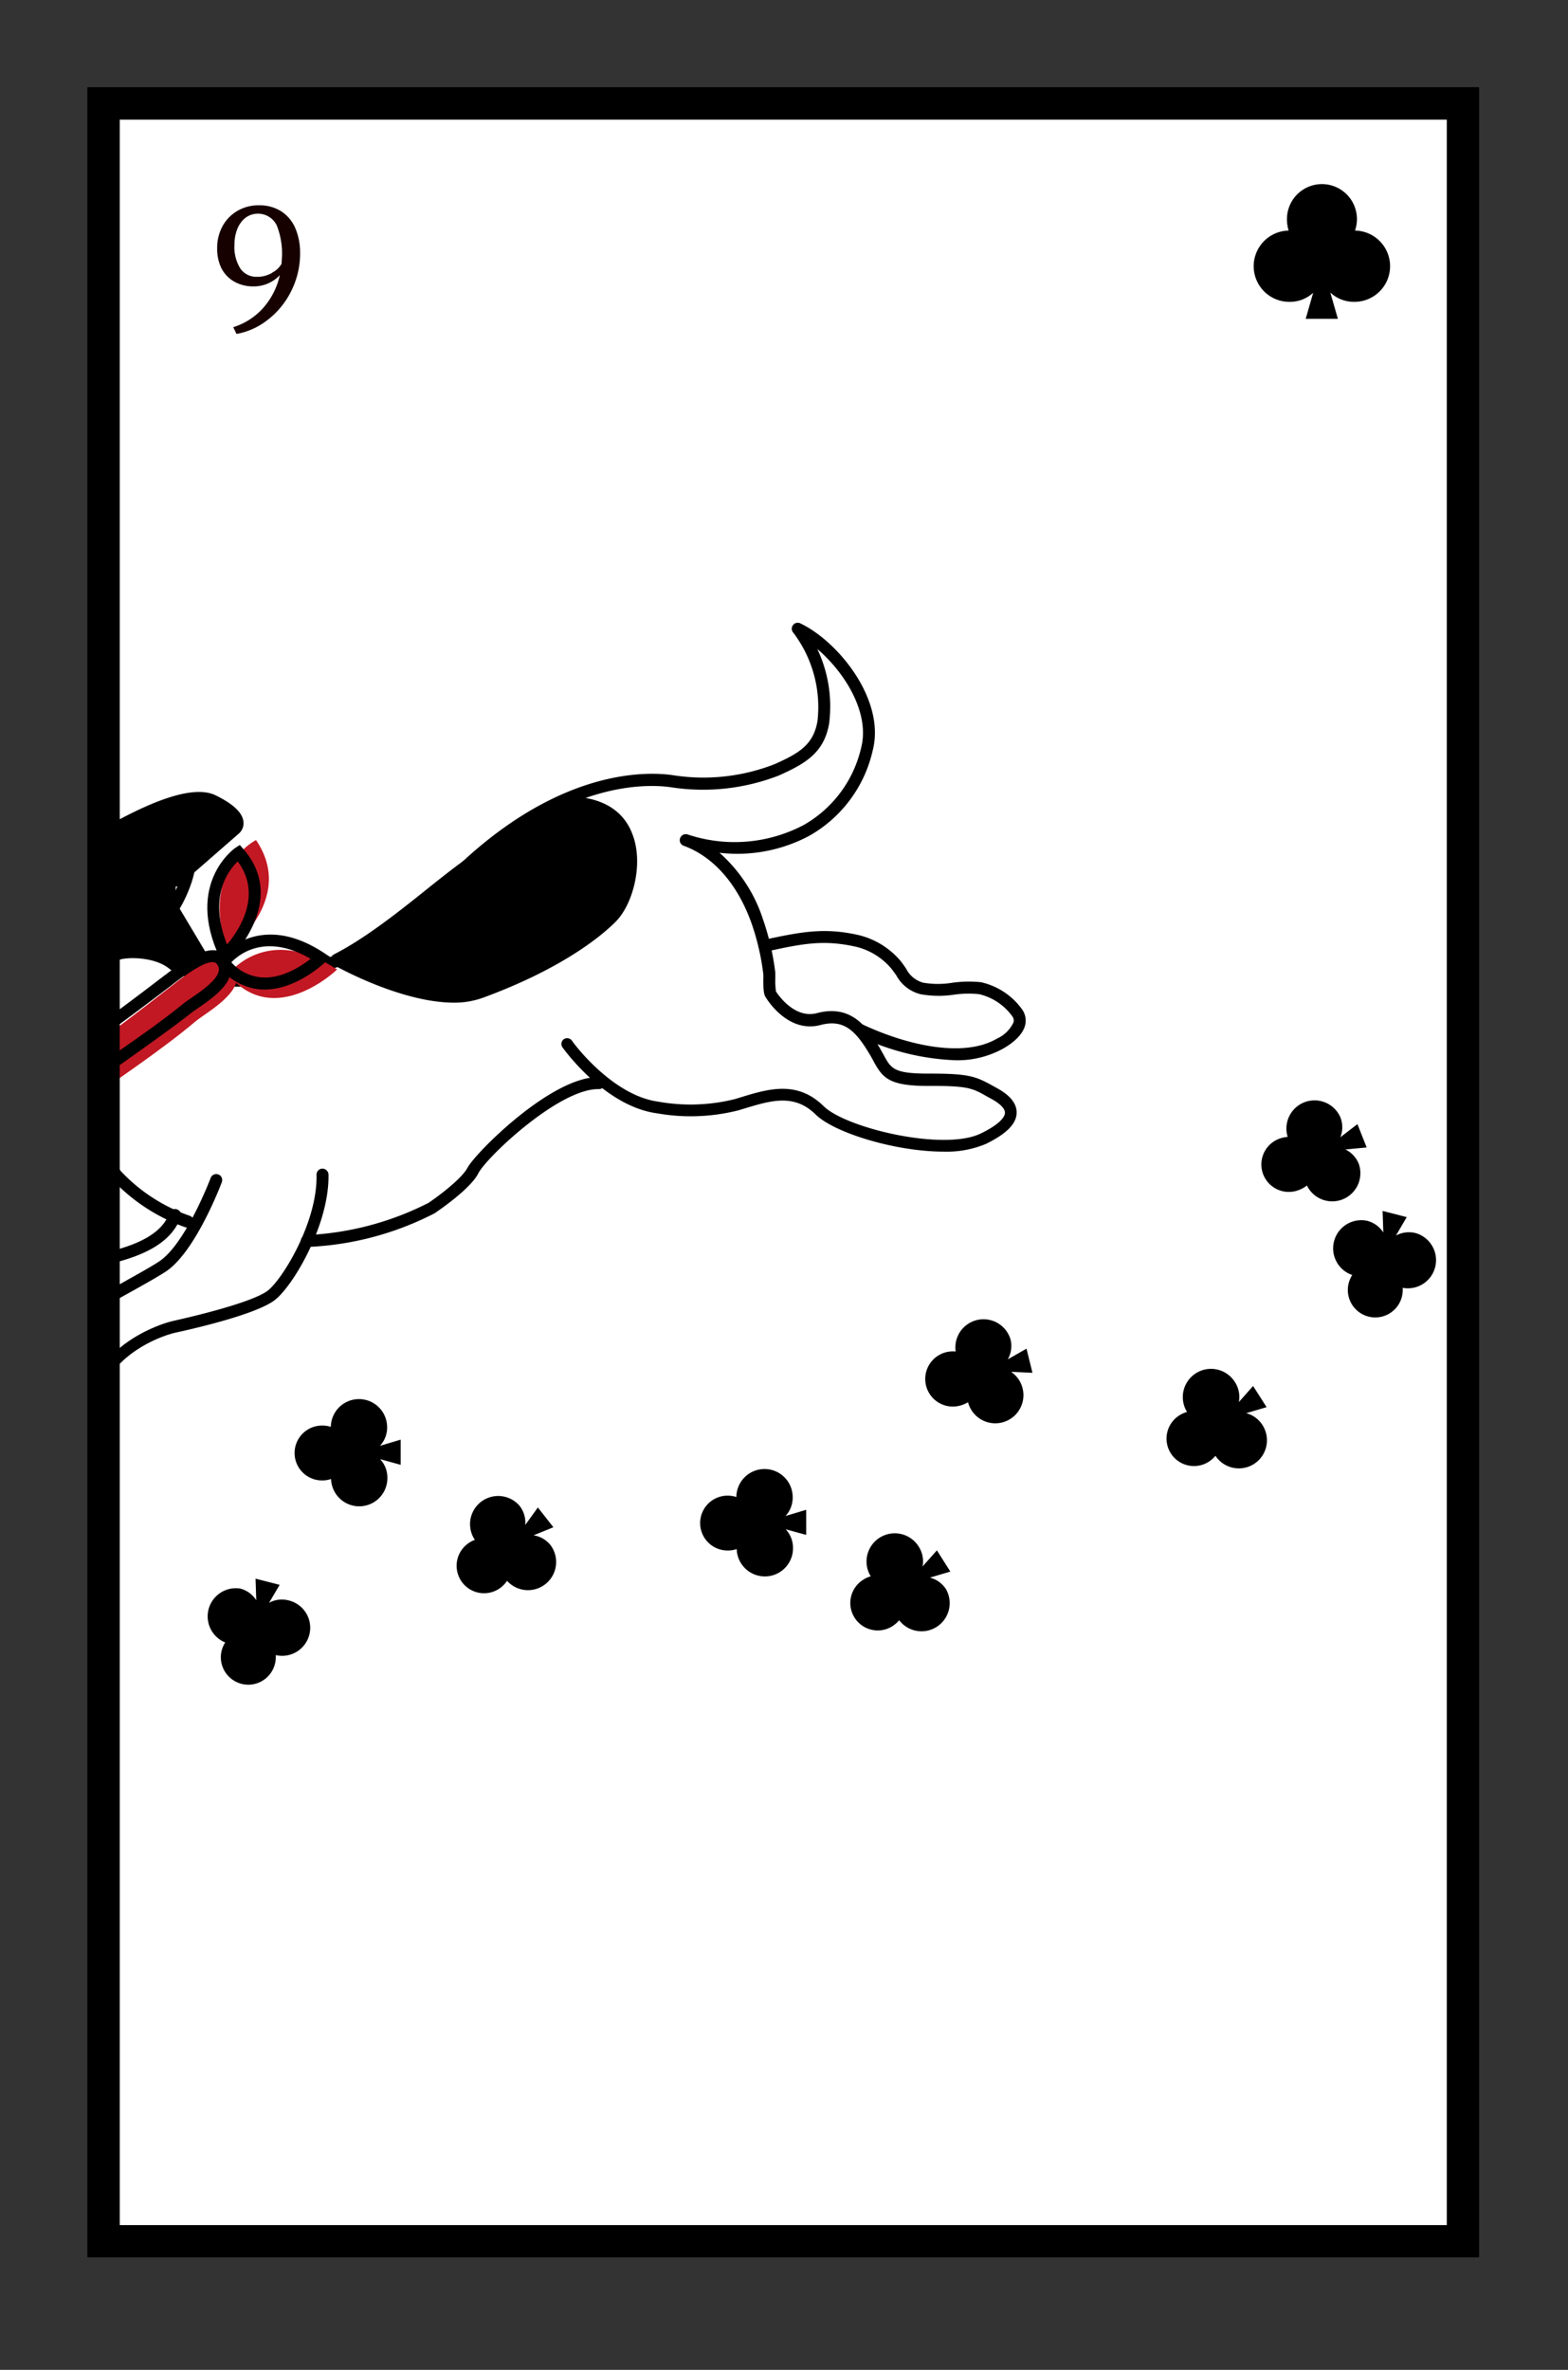 <svg id="圖層_1" data-name="圖層 1" xmlns="http://www.w3.org/2000/svg" xmlns:xlink="http://www.w3.org/1999/xlink" viewBox="0 0 194.94 294.58"><rect x="0" y="0" width="194.94" height="294.58" fill="#333333" stroke="none"/><defs><style>.cls-1{fill:none;}.cls-2{fill:#fff;}.cls-3{fill:#170000;}.cls-4{clip-path:url(#clip-path);}.cls-5{fill:#c21823;}.cls-6{clip-path:url(#clip-path-2);}</style><clipPath id="clip-path"><rect class="cls-1" x="14.4" y="68.96" width="119.63" height="114.16"/></clipPath><clipPath id="clip-path-2"><rect class="cls-1" x="233.39" y="68.96" width="119.63" height="114.16"/></clipPath></defs><title>新接龍</title><rect class="cls-2" x="12.88" y="12.85" width="169" height="265.73"/><path d="M183.88,280.58h-173V10.85h173Zm-169-4h165V14.85h-165Z"/><path class="cls-3" d="M35,26.29a4.68,4.68,0,0,1,1.73,2.11,7.74,7.74,0,0,1,.58,3,10.42,10.42,0,0,1-1.13,4.83,10.21,10.21,0,0,1-2.94,3.56,8.71,8.71,0,0,1-3.84,1.72L29,40.67a8.28,8.28,0,0,0,3.79-2.47,9.15,9.15,0,0,0,2-4,4.43,4.43,0,0,1-3.24,1.4A4.81,4.81,0,0,1,29.11,35a4.08,4.08,0,0,1-1.6-1.69A5.53,5.53,0,0,1,27,30.81a5.61,5.61,0,0,1,.63-2.63,5,5,0,0,1,1.82-1.93,5.18,5.18,0,0,1,2.79-.73A5,5,0,0,1,35,26.29Zm-1.17,7.6A2.76,2.76,0,0,0,35,32.8l.06-.92A9.54,9.54,0,0,0,34.4,28a2.6,2.6,0,0,0-3.93-.89,3.35,3.35,0,0,0-1,1.44,5.23,5.23,0,0,0-.32,1.86,5,5,0,0,0,.75,3,2.42,2.42,0,0,0,2,1A3.63,3.63,0,0,0,33.87,33.89Z"/><path d="M168.46,28.66A4.35,4.35,0,1,0,160,27.27a4.64,4.64,0,0,0,.21,1.39,4.43,4.43,0,0,0,.17,8.86,4.24,4.24,0,0,0,2.88-1.13l-.93,3.24h4l-.94-3.27a4.25,4.25,0,0,0,2.92,1.16,4.43,4.43,0,0,0,.16-8.86Z"/><path d="M147.61,175.49a4,4,0,0,0-1,.45,3.41,3.41,0,1,0,3.66,5.76,3.72,3.72,0,0,0,.84-.74,3.49,3.49,0,0,0,5.82-3.86,3.37,3.37,0,0,0-2-1.44l2.54-.75-1.68-2.63-1.77,2a3.42,3.42,0,0,0-.46-2.44,3.5,3.5,0,0,0-6,3.64Z"/><path d="M108.29,195.93a3.31,3.31,0,0,0-1,.45,3.41,3.41,0,1,0,3.67,5.75,3.85,3.85,0,0,0,.83-.73,3.5,3.5,0,0,0,5.82-3.86,3.33,3.33,0,0,0-2-1.44l2.54-.75-1.67-2.64-1.78,2a3.4,3.4,0,0,0-.46-2.43,3.5,3.5,0,0,0-6,3.64Z"/><path d="M118.85,168a3.43,3.43,0,1,0,.5,6.72,3.72,3.72,0,0,0,1-.42,3.5,3.5,0,1,0,5.35-3.78l2.66.12-.74-3-2.33,1.33a3.34,3.34,0,0,0,.35-2.45,3.5,3.5,0,0,0-6.82,1.52Z"/><path d="M160.06,141.32a3.69,3.69,0,0,0-1.08.25,3.41,3.41,0,1,0,2.5,6.35,3.66,3.66,0,0,0,1-.56,3.5,3.5,0,0,0,6.45-2.69,3.39,3.39,0,0,0-1.66-1.79l2.64-.25-1.15-2.9-2.12,1.63a3.37,3.37,0,0,0,0-2.48,3.5,3.5,0,0,0-6.55,2.44Z"/><path d="M91.52,186.07a3.66,3.66,0,0,0-1.1-.16,3.41,3.41,0,1,0,.07,6.82,3.38,3.38,0,0,0,1.1-.18,3.49,3.49,0,0,0,7-.2,3.38,3.38,0,0,0-.91-2.26l2.55.7,0-3.12-2.57.77a3.38,3.38,0,0,0,.89-2.31,3.49,3.49,0,0,0-7-.06Z"/><path d="M41.13,177.36A3.35,3.35,0,0,0,40,177.2a3.41,3.41,0,1,0,.07,6.82,3.32,3.32,0,0,0,1.09-.18,3.49,3.49,0,0,0,7-.21,3.31,3.31,0,0,0-.91-2.26l2.56.71,0-3.13-2.57.77a3.35,3.35,0,0,0,.89-2.31,3.5,3.5,0,0,0-7,0Z"/><path d="M168.1,158.51a3.56,3.56,0,0,0-.43,1,3.41,3.41,0,1,0,6.62,1.67,3.7,3.7,0,0,0,.1-1.1,3.5,3.5,0,0,0,1.59-6.81,3.39,3.39,0,0,0-2.43.31l1.34-2.29-3-.77.09,2.68a3.38,3.38,0,0,0-2-1.45,3.5,3.5,0,0,0-1.85,6.74Z"/><path d="M28,204.16a3.58,3.58,0,0,0-.44,1,3.41,3.41,0,1,0,6.62,1.67,3.4,3.4,0,0,0,.1-1.1,3.49,3.49,0,0,0,1.59-6.8,3.31,3.31,0,0,0-2.42.3L34.77,197l-3-.77.09,2.68a3.37,3.37,0,0,0-2-1.45A3.5,3.5,0,0,0,28,204.16Z"/><path d="M59.07,191.4a3.28,3.28,0,0,0-1,.55,3.41,3.41,0,1,0,4.22,5.36,3.6,3.6,0,0,0,.75-.81,3.5,3.5,0,0,0,5.41-4.43,3.37,3.37,0,0,0-2.11-1.23l2.46-1-1.93-2.46-1.57,2.18a3.37,3.37,0,0,0-.7-2.38,3.5,3.5,0,0,0-5.57,4.22Z"/><g class="cls-4"><path d="M21.88,109.41,29.2,103s1.77-1.32-2.69-3.53c-3.35-1.66-11.13,3-13,3.88-.9.43-3.65.29-4.63.43a4,4,0,0,1-1.27,0,3.16,3.16,0,0,1-1.43-1.22,2.51,2.51,0,0,1-.2,2.6c-.89,1.59-4.27,4.85-4,7,.27,2,2.34,6.27,6.49,6.81a13.31,13.31,0,0,0,6.66-.57c1.13-.24,4.47-.22,6.43,1.44A6.41,6.41,0,0,0,25.43,121l.87,0-4.57-7.66"/><path d="M26.3,121.73h0l-.87,0a7,7,0,0,1-4.31-1.26c-1.78-1.51-4.92-1.46-5.8-1.28-.2,0-.41.11-.65.18a13,13,0,0,1-6.26.39c-4.65-.6-6.84-5.36-7.13-7.43-.26-1.85,1.46-4,2.83-5.82a14.53,14.53,0,0,0,1.22-1.69A1.83,1.83,0,0,0,5.53,103a.77.77,0,0,1,.21-1,.74.74,0,0,1,1,.16c.61.8.93.93,1,1a3.38,3.38,0,0,0,1-.06c.39,0,.95-.07,1.59-.09a11.2,11.2,0,0,0,2.83-.27c.25-.12.61-.31,1.05-.55,3-1.6,9.39-4.93,12.62-3.32,2.21,1.09,3.34,2.17,3.44,3.3a1.71,1.71,0,0,1-.63,1.49L22.37,110a.74.74,0,0,1-1-1.12l7.32-6.45a.21.21,0,0,0,.09-.21c0-.14-.24-.91-2.62-2.09-2.56-1.26-8.88,2.06-11.26,3.31l-1.11.57a9.68,9.68,0,0,1-3.43.42c-.57,0-1.12,0-1.42.08a3.93,3.93,0,0,1-1.55,0,1.32,1.32,0,0,1-.35-.12,4,4,0,0,1-.45,1.14,18,18,0,0,1-1.34,1.88c-1.14,1.46-2.71,3.46-2.54,4.69C3,114,5,117.79,8.58,118.26a11.55,11.55,0,0,0,5.63-.35c.29-.08.54-.16.79-.21,1.3-.27,4.89-.24,7.06,1.61a5.07,5.07,0,0,0,2.9.88l-3.87-6.48a.75.75,0,0,1,.26-1,.74.74,0,0,1,1,.26l4.57,7.65a.74.74,0,0,1,0,.76A.73.73,0,0,1,26.3,121.73Z"/><path d="M38.14,155a.74.74,0,0,1,0-1.48,37,37,0,0,0,15.13-4c1.06-.71,4.11-2.95,4.86-4.38,1-1.86,10.5-11.41,16.37-11.25a.75.75,0,0,1,.72.77.76.76,0,0,1-.75.72h0c-4.9-.14-14,8.48-15,10.46s-5,4.66-5.4,4.95A37.78,37.78,0,0,1,38.17,155Z"/><path d="M23.34,152.57a.69.69,0,0,1-.24,0C14.73,149.66,8.67,142,8.35,133.84A9.76,9.76,0,0,0,.59,124.4c-1.19-.21-2.47-.38-3.83-.56-1.06-.14-2.16-.29-3.3-.46-8.49-1.29-8.16-12.5-8.15-12.61a.75.75,0,0,1,.69-.72l5.62-.34a.74.74,0,0,1,.79.7.74.74,0,0,1-.7.78l-4.92.31c.06,2.27.73,9.47,6.89,10.4,1.13.18,2.23.32,3.28.46,1.37.19,2.66.36,3.88.57,5,.84,8.78,5.41,9,10.85.29,7.53,5.95,14.66,13.74,17.34a.74.74,0,0,1,.47.94A.76.76,0,0,1,23.34,152.57Z"/><path d="M19.27,116.87a1.76,1.76,0,0,1-1.34-.63,51,51,0,0,1-4.47-6.75.74.74,0,1,1,1.28-.75,49,49,0,0,0,4.32,6.54.24.24,0,0,0,.23.1.24.24,0,0,0,.2-.15l1.4-2.71c.06-.09,2.62-4.33,1.84-7a2.55,2.55,0,0,0-1.39-1.64,8.24,8.24,0,0,0-7.53.12,7.35,7.35,0,0,1-3.33.11,11.4,11.4,0,0,0-1.7-.08,4.05,4.05,0,0,1-1.55,0c-1.14-.28-2.1-1.81-2.81-2.92-.13-.2-.24-.38-.34-.52l-.62-1c-.7-1.15-1.77-2.88-2.66-3.08-2-.46-4.79-.69-5.42-.34a.08.08,0,0,0,0,0A30.27,30.27,0,0,0-2.29,99,7.86,7.86,0,0,1,.41,102a9.55,9.55,0,0,0,1.71,2.3.94.94,0,0,1,.28.87.9.9,0,0,1-.57.69,4.73,4.73,0,0,0-2.71,3.23,1.42,1.42,0,0,1-.62.83c-.68.42-2.46,1.13-6.81,1.25a.76.76,0,0,1-.77-.73.74.74,0,0,1,.73-.76c4.27-.12,5.72-.82,6.07-1a6.3,6.3,0,0,1,2.84-3.82A13.27,13.27,0,0,1-.87,102.8a6.54,6.54,0,0,0-2.23-2.58,22.53,22.53,0,0,1-2.85-3.35,1.4,1.4,0,0,1,.11-1.56c1.2-1.5,6.39-.36,7-.22,1.49.34,2.65,2.23,3.59,3.75l.58.92c.11.15.23.35.37.56.4.64,1.35,2.14,1.91,2.28a3.38,3.38,0,0,0,1-.06,9.94,9.94,0,0,1,2,.07,9.18,9.18,0,0,0,2.56,0,9.63,9.63,0,0,1,8.83-.11,4,4,0,0,1,2.16,2.56c1,3.32-1.85,8-2,8.16l-1.38,2.67a1.75,1.75,0,0,1-1.35.94ZM1.1,105.42Z"/><path class="cls-2" d="M10.44,108.3a.75.75,0,0,1-.47-.17,8.71,8.71,0,0,0-2.09-.58.74.74,0,1,1,.26-1.46,7.89,7.89,0,0,1,2.77.89.75.75,0,0,1,.11,1A.76.76,0,0,1,10.44,108.3Z"/><path d="M6.63,102.84s.89.12-2.57,1.92c-.85.44-2.41,1.51-3,1.93a14.32,14.32,0,0,0-2.64,2.43,5.51,5.51,0,0,1,3.21-3.94.2.2,0,0,0,0-.33C-.25,103.07-4,103.22-5,100.75S-6,92.43-2.4,89.87C-1.24,89-.32,91.3,0,92.13a23.78,23.78,0,0,0,2.25,4.55c1.45,2,2.48,4.49,4.35,6.16"/><path d="M-1.6,109.86a.68.68,0,0,1-.34-.08.74.74,0,0,1-.38-.85,6.48,6.48,0,0,1,2.82-4A12.18,12.18,0,0,0-1.62,104c-1.66-.6-3.37-1.22-4.09-3-1.11-2.7-1.1-9,2.88-11.78A1.53,1.53,0,0,1-1.48,89c1.13.32,1.8,1.91,2.17,2.76l.33.8a17.92,17.92,0,0,0,1.87,3.68c.51.72,1,1.49,1.41,2.23A16.21,16.21,0,0,0,7,102.2a.87.87,0,0,1,.43.6c.11.64-.32,1.2-3.07,2.62-.85.44-2.46,1.55-2.94,1.88A13.82,13.82,0,0,0-1,109.59.74.74,0,0,1-1.6,109.86Zm-.3-19.43c-3.31,2.35-3.33,7.86-2.43,10,.46,1.13,1.74,1.59,3.21,2.13a9.23,9.23,0,0,1,3.29,1.71.88.88,0,0,1,.29.53c.46-.29.91-.56,1.25-.74a18.68,18.68,0,0,0,2-1.14A19.1,19.1,0,0,1,3,99.23c-.44-.75-.87-1.45-1.34-2.12a19.6,19.6,0,0,1-2-4l-.3-.72C-1.44,90.56-1.82,90.44-1.9,90.43Zm3.24,14h0Zm5.18-.91h0Z"/><path class="cls-2" d="M6.26,112a.71.71,0,0,1-.54-.24.73.73,0,0,1,0-1,3.58,3.58,0,0,1,2.36-.6A.75.75,0,0,1,8,111.58a2.75,2.75,0,0,0-1.26.19A.76.76,0,0,1,6.26,112Z"/><path d="M117.32,143.15c-5.94,0-13.59-2.32-15.92-4.62-2.67-2.62-5.56-1.74-8.91-.72l-.7.21a24.17,24.17,0,0,1-10.15.36c-6.45-.89-11.51-7.91-11.72-8.21a.73.73,0,0,1,.18-1,.75.75,0,0,1,1,.17c0,.07,4.9,6.79,10.7,7.59a22.74,22.74,0,0,0,9.52-.3l.7-.21c3.48-1.07,7.08-2.17,10.38,1.08,2.75,2.71,14.92,5.64,19.54,3.39,2.68-1.3,3-2.23,3-2.57,0-.52-.6-1.14-1.71-1.74l-.6-.33c-1.74-1-2.38-1.29-7.16-1.27h-.11c-4.86,0-5.64-1-6.79-3.13-.16-.31-.35-.64-.57-1-1.7-2.81-3.16-4.19-6-3.44-3.8,1-6.34-2.7-6.76-3.38-.3-.4-.34-1-.34-2.3a4.91,4.91,0,0,0,0-.61,29.86,29.86,0,0,0-1.48-6.39c-1.73-4.84-4.72-8.25-8.42-9.6a.73.73,0,0,1-.45-.93.75.75,0,0,1,.93-.48,18.44,18.44,0,0,0,14.44-1.17,14.87,14.87,0,0,0,7.16-9.69c1.06-4.28-2.06-9.29-5.47-12.19a16.65,16.65,0,0,1,1.47,9.26c-.63,3.68-3,5-6.21,6.45a26,26,0,0,1-13.3,1.5c-2.8-.44-12.91-1-25.23,10.46-11,10.2-14.13,11.37-19.23,12.71-4.42,1.15-12,2.74-13.46.35a.75.75,0,0,1,1.28-.77c.53.88,5.08.74,11.8-1,4.86-1.28,7.9-2.41,18.59-12.36C70.15,95.3,80.84,95.91,83.81,96.38A24.33,24.33,0,0,0,96.27,95c3-1.34,4.84-2.37,5.36-5.35a15.31,15.31,0,0,0-3-11,.74.74,0,0,1,.88-1.16c4.71,2.25,10.58,9.49,9,15.75a16.32,16.32,0,0,1-7.86,10.63A19,19,0,0,1,89.45,106a18.73,18.73,0,0,1,5.38,8.19,32.12,32.12,0,0,1,1.56,6.71c0,.15,0,.44,0,.79a9.33,9.33,0,0,0,.07,1.46.16.16,0,0,1,0,.07h0s2.14,3.51,5.12,2.71c4.11-1.08,6.11,1.55,7.66,4.1.23.39.42.74.6,1.06.94,1.73,1.24,2.36,5.58,2.36h.3c4.72,0,5.6.36,7.59,1.45l.59.33c1.68.9,2.51,1.94,2.49,3.08,0,1.37-1.28,2.64-3.82,3.88A12.63,12.63,0,0,1,117.32,143.15ZM96.44,123.08Z"/><path d="M118.77,131.79a30.24,30.24,0,0,1-12.15-3.08.73.73,0,0,1-.36-1,.75.75,0,0,1,1-.36c5.28,2.48,12.43,4.24,16.69,1.75a4.13,4.13,0,0,0,2.07-2.06.89.89,0,0,0-.18-.73,7.12,7.12,0,0,0-4.08-2.73,12.94,12.94,0,0,0-3.16.06,12.65,12.65,0,0,1-4.16-.06,4.71,4.71,0,0,1-3-2.33c-.2-.28-.41-.58-.66-.89a8.28,8.28,0,0,0-4.41-2.69c-4-.88-6.56-.39-11.17.63a.74.74,0,0,1-.88-.57.74.74,0,0,1,.56-.89c4.69-1,7.54-1.58,11.82-.62a9.86,9.86,0,0,1,5.24,3.2c.27.34.5.67.72,1a3.36,3.36,0,0,0,2.12,1.73,10.93,10.93,0,0,0,3.66,0,14.77,14.77,0,0,1,3.52-.06,8.61,8.61,0,0,1,5.09,3.35,2.41,2.41,0,0,1,.42,1.91c-.29,1.33-1.67,2.38-2.77,3A11.71,11.71,0,0,1,118.77,131.79Z"/><path d="M7.51,177.47a4.24,4.24,0,0,1-.51,0,3.24,3.24,0,0,1-3.17-2.83A15,15,0,0,1,5,168.41c.19-.54.39-1.11.57-1.7.65-2.08,4.87-4.58,10.32-7.64,1.5-.84,2.91-1.63,3.85-2.24,3.31-2.13,6.42-10.33,6.45-10.41a.74.74,0,1,1,1.39.52c-.13.35-3.31,8.74-7,11.14-1,.64-2.41,1.44-3.93,2.29-3.63,2-9.1,5.1-9.63,6.79-.19.6-.39,1.18-.58,1.74a13.73,13.73,0,0,0-1.1,5.61c.06.88,1,1.36,1.84,1.45a4,4,0,0,0,4.15-3.22c1.57-5.53,8-8.06,10.3-8.57,4.45-1,10.19-2.54,11.72-3.79,1.9-1.56,6.15-8.6,6-14.36a.75.75,0,0,1,.73-.76.77.77,0,0,1,.76.73c.12,6.1-4.26,13.64-6.59,15.54-2.18,1.79-10,3.59-12.34,4.1-2,.42-7.82,2.71-9.19,7.52A5.47,5.47,0,0,1,7.51,177.47Z"/><path d="M-9.17,169.91A3.53,3.53,0,0,1-12,168a7.75,7.75,0,0,1,.21-8.72,9.29,9.29,0,0,1,3.72-3.06,235.3,235.3,0,0,0,22-11.05.75.75,0,0,1,1,.26.74.74,0,0,1-.27,1A233.45,233.45,0,0,1-7.46,157.59a7.94,7.94,0,0,0-3.13,2.59,6.23,6.23,0,0,0-.17,7c.38.58.95,1.26,1.64,1.23.52,0,1.61-.5,3.16-3.38,1.4-2.6,3.72-3.87,6-4.85.69-.29,1.38-.6,2.06-.91a43.75,43.75,0,0,1,6.94-2.63c.61-.16,1.3-.31,2-.47,3.68-.8,8.72-1.89,10-5.33a.75.75,0,1,1,1.4.52c-1.59,4.21-7.08,5.4-11.09,6.27-.72.15-1.4.3-2,.45a43,43,0,0,0-6.7,2.55l-2.08.92c-2,.88-4.11,2-5.29,4.19-1.46,2.72-2.9,4.08-4.4,4.15Z"/><path class="cls-5" d="M28.36,121.14s4.72-6.47,13.55-.63C41.91,120.51,34.12,128.05,28.36,121.14Z"/><path class="cls-5" d="M31.83,104.42s-7,3.43-3.59,13.82C28.24,118.24,36.92,111.89,31.83,104.42Z"/><path d="M27.77,120l-.44-.94c-4.38-9.3,1.87-13.63,1.93-13.67l.55-.36.43.49c5.71,6.48-1.65,13.69-1.72,13.76Zm1.8-12.94c-1.17,1.11-3.72,4.38-1.34,10.34C29.72,115.65,32.65,111.25,29.57,107.09Z"/><path class="cls-5" d="M29.42,120.86c-1.06-4.13-6.85.73-8.12,1.72-3.69,2.87-7.36,5.71-11.17,8.4-1.18.83-2.57,1.21-3,2.88-.53,2,1.29,4.81,3.06,3.5,4.71-3.47,9.67-6.66,14.18-10.45C25.77,125.78,30.09,123.45,29.42,120.86Z"/><path d="M9.91,135.4A2,2,0,0,1,8.69,135a3.34,3.34,0,0,1-1.09-3.59A4.33,4.33,0,0,1,9.86,129c.24-.14.49-.29.72-.45,3.4-2.37,6.69-4.87,9.86-7.29l.22-.16c2.15-1.67,4.85-3.49,6.62-2.86A2.19,2.19,0,0,1,28.65,120h0c.49,2.2-2.22,4.06-4,5.29-.34.23-.63.43-.85.6C21.11,128,18.23,130,15.44,132c-1.42,1-2.83,2-4.21,3A2.26,2.26,0,0,1,9.91,135.4Zm16.53-15.81c-.71,0-2.11.55-4.87,2.68l-.22.18c-3.19,2.42-6.49,4.93-9.92,7.32-.26.19-.54.35-.81.51-.76.45-1.35.8-1.61,1.58a1.86,1.86,0,0,0,.55,1.92.6.6,0,0,0,.79,0c1.4-1,2.81-2,4.23-3,2.77-1.93,5.63-3.92,8.28-6.08.25-.19.57-.41.93-.66,1.29-.88,3.68-2.52,3.4-3.73h0c-.12-.53-.33-.61-.41-.63A.83.83,0,0,0,26.44,119.59Z"/><path d="M32.91,123h-.38a7.28,7.28,0,0,1-5.31-2.87l-.38-.44.35-.47c0-.07,4.73-6.3,13.12-.75l.77.51-.66.65C40.27,119.72,36.88,123,32.91,123Zm-4.13-3.36a5.68,5.68,0,0,0,3.83,1.86c2.51.14,4.87-1.42,6-2.32C33.16,116,29.86,118.49,28.78,119.6Z"/><path d="M41.86,119.3s11.44,6.47,18,4c9.16-3.4,14.11-7.25,16.1-9.2,3.11-3.07,5.14-14.16-5-14.43,0,0-2,.16-13.06,8.06C54.14,110.4,47.63,116.37,41.86,119.3Z"/><path d="M56.44,124.63c-6.58,0-14.55-4.45-14.95-4.68a.76.76,0,0,1-.38-.67.76.76,0,0,1,.41-.65c3.93-2,8.27-5.47,11.76-8.27,1.6-1.28,3-2.38,4.13-3.2C68.13,99.53,70.48,99,70.84,99c5,.12,7,2.59,7.77,4.65,1.46,3.68.07,8.88-2.15,11C74.85,116.26,70,120.36,60.1,124A10.41,10.41,0,0,1,56.44,124.63Zm-13-5.34c3.08,1.54,11.2,5.17,16.12,3.34,9.64-3.58,14.28-7.5,15.83-9a10,10,0,0,0,1.81-9.43c-.93-2.35-3-3.6-6.26-3.7-.36.09-2.93,1-12.68,7.91-1.12.8-2.48,1.89-4.06,3.15A87,87,0,0,1,43.46,119.29Z"/></g><path d="M183.88,280.58h-173V10.85h173Zm-169-4h165V14.85h-165Z"/><g class="cls-6"><path d="M193.68,119.68l7.33-6.44s1.76-1.32-2.7-3.54c-3.35-1.65-11.13,3-13,3.88-.9.43-3.66.29-4.64.43a4.4,4.4,0,0,1-1.27,0,3.13,3.13,0,0,1-1.43-1.23,2.49,2.49,0,0,1-.19,2.6c-.89,1.6-4.27,4.85-4,7,.28,2,2.35,6.26,6.49,6.8a13.19,13.19,0,0,0,6.66-.57c1.13-.23,4.48-.22,6.43,1.45a6.43,6.43,0,0,0,3.86,1.08l.87,0-4.57-7.66"/><path d="M198.11,132h0l-.87,0a7.05,7.05,0,0,1-4.31-1.25c-1.77-1.51-4.91-1.47-5.8-1.29-.2,0-.41.11-.65.18a13,13,0,0,1-6.25.4c-4.65-.61-6.85-5.36-7.14-7.44-.25-1.85,1.46-4,2.84-5.82a18.83,18.83,0,0,0,1.22-1.68,1.88,1.88,0,0,0,.22-1.83.75.75,0,0,1,.2-1,.73.73,0,0,1,1,.15c.61.8.94.93,1,1a3,3,0,0,0,1-.06c.38,0,.94-.06,1.59-.08a11.51,11.51,0,0,0,2.82-.28c.26-.12.61-.31,1.06-.54,3-1.6,9.38-4.93,12.61-3.33,2.22,1.1,3.34,2.18,3.45,3.3a1.69,1.69,0,0,1-.64,1.49l-7.27,6.41a.77.77,0,0,1-1.06-.06.76.76,0,0,1,.07-1.06l7.32-6.44a.21.21,0,0,0,.09-.22c0-.14-.24-.91-2.62-2.09-2.55-1.26-8.88,2.06-11.26,3.32-.46.24-.84.44-1.1.56a9.94,9.94,0,0,1-3.43.43c-.58,0-1.13,0-1.42.07a4.51,4.51,0,0,1-1.55,0,1.48,1.48,0,0,1-.35-.13,4.72,4.72,0,0,1-.45,1.14,16.84,16.84,0,0,1-1.35,1.88c-1.14,1.46-2.7,3.47-2.53,4.69.26,1.93,2.25,5.7,5.85,6.17a11.63,11.63,0,0,0,5.63-.34,7.91,7.91,0,0,1,.78-.22c1.3-.27,4.89-.24,7.06,1.61a5,5,0,0,0,2.91.88L192.9,124a.75.75,0,0,1,.25-1,.76.76,0,0,1,1,.26l4.57,7.66a.74.74,0,0,1,0,.76A.76.76,0,0,1,198.11,132Z"/><path d="M195.15,162.84a.69.69,0,0,1-.25,0c-8.36-2.87-14.43-10.56-14.75-18.69-.19-4.74-3.45-8.71-7.75-9.44-1.2-.2-2.49-.38-3.85-.56-1.06-.14-2.16-.29-3.29-.46-8.49-1.29-8.16-12.5-8.15-12.61a.73.73,0,0,1,.7-.71l5.61-.35a.75.75,0,1,1,.09,1.49l-4.91.3c.05,2.27.72,9.48,6.88,10.41,1.13.17,2.22.31,3.26.45,1.38.19,2.68.36,3.91.57a11.25,11.25,0,0,1,9,10.85c.3,7.53,6,14.66,13.75,17.34a.75.75,0,0,1-.24,1.45Z"/><path d="M191.07,127.14a1.75,1.75,0,0,1-1.34-.62,50.91,50.91,0,0,1-4.47-6.76.73.73,0,0,1,.27-1,.75.75,0,0,1,1,.26,46.92,46.92,0,0,0,4.32,6.54.23.23,0,0,0,.23.1.24.24,0,0,0,.19-.14l1.41-2.72c.05-.08,2.61-4.32,1.84-7a2.59,2.59,0,0,0-1.4-1.64,8.25,8.25,0,0,0-7.52.12,7.26,7.26,0,0,1-3.34.11,11.28,11.28,0,0,0-1.69-.08,3.81,3.81,0,0,1-1.55,0c-1.14-.28-2.11-1.8-2.81-2.92l-.34-.52c-.19-.28-.4-.61-.62-1-.71-1.14-1.78-2.87-2.66-3.08-2-.46-4.8-.69-5.43-.33l0,0a31.86,31.86,0,0,0,2.31,2.74,7.8,7.8,0,0,1,2.7,3.06,9.5,9.5,0,0,0,1.71,2.29,1,1,0,0,1,.29.87.94.94,0,0,1-.58.7,4.73,4.73,0,0,0-2.71,3.23,1.45,1.45,0,0,1-.62.83c-.67.41-2.45,1.12-6.81,1.24a.74.74,0,0,1-.77-.72.75.75,0,0,1,.73-.77c4.28-.12,5.73-.81,6.07-1a6.26,6.26,0,0,1,2.84-3.82,13.82,13.82,0,0,1-1.43-2.07,6.46,6.46,0,0,0-2.23-2.58,22.46,22.46,0,0,1-2.85-3.34,1.41,1.41,0,0,1,.11-1.57c1.21-1.49,6.39-.35,7-.22,1.49.34,2.66,2.23,3.59,3.75.21.34.41.66.59.92s.23.35.36.57c.44.69,1.35,2.13,1.91,2.27a3.45,3.45,0,0,0,1-.06,10.61,10.61,0,0,1,2,.07,8.81,8.81,0,0,0,2.56,0,9.63,9.63,0,0,1,8.83-.11,4,4,0,0,1,2.17,2.56c.95,3.33-1.86,8-2,8.17l-1.38,2.66a1.72,1.72,0,0,1-1.35.94Zm-18.16-11.45h0Zm.18-.91Z"/><path class="cls-2" d="M182.24,118.57a.72.72,0,0,1-.47-.17,9.22,9.22,0,0,0-2.09-.58.74.74,0,0,1,.26-1.46,7.82,7.82,0,0,1,2.77.89.74.74,0,0,1-.47,1.32Z"/><path d="M162.46,120.79l-4.61.28.56,4.56A8.92,8.92,0,0,0,162.46,120.79Z"/><path d="M158.41,126.37a.71.71,0,0,1-.32-.07.75.75,0,0,1-.41-.52s0-.11-.57-4.62a.79.79,0,0,1,.17-.57.75.75,0,0,1,.53-.26l4.6-.29a.77.77,0,0,1,.64.29.75.75,0,0,1,.12.68,9.63,9.63,0,0,1-4.42,5.28A.68.68,0,0,1,158.41,126.37Zm.28-4.61c.08.72.21,1.77.31,2.59a8.37,8.37,0,0,0,2.32-2.75Z"/><path d="M178.44,113.11s.88.13-2.58,1.92c-.85.45-2.41,1.51-3,1.94a14.08,14.08,0,0,0-2.64,2.42,5.51,5.51,0,0,1,3.22-3.94.2.2,0,0,0,.05-.33c-1.92-1.78-5.67-1.63-6.69-4.09s-1-8.33,2.62-10.89c1.17-.83,2.09,1.44,2.44,2.26a22.94,22.94,0,0,0,2.25,4.55c1.45,2,2.47,4.49,4.35,6.16"/><path d="M170.2,120.14a.84.84,0,0,1-.34-.08.75.75,0,0,1-.38-.86,6.51,6.51,0,0,1,2.82-4,13,13,0,0,0-2.12-.91c-1.66-.6-3.37-1.22-4.08-3-1.12-2.7-1.11-9,2.87-11.78a1.54,1.54,0,0,1,1.35-.26c1,.28,1.63,1.5,2.17,2.77l.34.8a18.67,18.67,0,0,0,1.86,3.68c.51.71,1,1.48,1.41,2.22a16,16,0,0,0,2.74,3.73.86.86,0,0,1,.43.6c.11.64-.32,1.2-3.07,2.62-.83.44-2.46,1.55-2.94,1.89a13.57,13.57,0,0,0-2.48,2.28A.75.75,0,0,1,170.2,120.14Zm-.29-19.44c-3.32,2.35-3.34,7.86-2.44,10,.47,1.13,1.74,1.6,3.22,2.13a9.27,9.27,0,0,1,3.28,1.71.9.9,0,0,1,.29.54c.46-.29.91-.57,1.26-.75a22.28,22.28,0,0,0,2-1.13,19,19,0,0,1-2.66-3.74c-.45-.74-.87-1.45-1.35-2.12a19.86,19.86,0,0,1-2-4l-.3-.72C170.36,100.84,170,100.71,169.91,100.7Zm8.41,13.15h0Z"/><path class="cls-2" d="M178.07,122.24a.75.75,0,0,1-.55-.24.74.74,0,0,1,0-1,3.59,3.59,0,0,1,2.36-.6.75.75,0,0,1,.71.78.72.72,0,0,1-.78.71,2.61,2.61,0,0,0-1.27.2A.78.78,0,0,1,178.07,122.24Z"/><path d="M179.31,187.74l-.51,0a3.24,3.24,0,0,1-3.17-2.84,14.74,14.74,0,0,1,1.18-6.19c.18-.55.38-1.11.56-1.7.65-2.09,4.88-4.59,10.33-7.65,1.49-.84,2.9-1.63,3.84-2.23,3.31-2.14,6.42-10.34,6.45-10.42a.75.75,0,0,1,1.4.52c-.14.36-3.32,8.74-7,11.15-1,.63-2.41,1.43-3.92,2.28-3.63,2-9.11,5.1-9.63,6.79-.19.61-.39,1.18-.59,1.74a13.56,13.56,0,0,0-1.09,5.61c0,.88,1,1.36,1.83,1.45,1.58.18,3.46-.76,4.16-3.22,1.57-5.53,8-8.06,10.3-8.57,4.45-1,10.19-2.54,11.71-3.78,1.9-1.56,6.15-8.6,6-14.36a.73.73,0,0,1,.73-.76.7.7,0,0,1,.76.73c.12,6.09-4.26,13.63-6.59,15.54-2.17,1.78-10,3.58-12.34,4.09-1.95.42-7.82,2.71-9.18,7.52A5.47,5.47,0,0,1,179.31,187.74Z"/><path d="M162.63,180.18a3.51,3.51,0,0,1-2.83-1.89,7.74,7.74,0,0,1,.21-8.71,9.37,9.37,0,0,1,3.72-3.07,232.87,232.87,0,0,0,22-11,.74.74,0,0,1,1,.27.73.73,0,0,1-.27,1,233.46,233.46,0,0,1-22.1,11.13,7.71,7.71,0,0,0-3.13,2.59,6.21,6.21,0,0,0-.18,7c.39.57,1,1.26,1.65,1.22.51,0,1.61-.5,3.15-3.38,1.4-2.6,3.72-3.86,6-4.85.69-.29,1.37-.6,2.06-.91a43.64,43.64,0,0,1,6.93-2.63c.61-.16,1.31-.31,2.05-.47,3.67-.79,8.71-1.88,10-5.33a.74.74,0,0,1,1.39.53c-1.58,4.2-7.08,5.39-11.09,6.26-.72.15-1.4.3-2,.45a43.26,43.26,0,0,0-6.69,2.55l-2.09.92c-2.05.88-4.1,2-5.29,4.19-1.46,2.73-2.9,4.09-4.39,4.16Z"/><path class="cls-5" d="M201.23,131.14c-1.06-4.14-6.85.72-8.13,1.71-3.69,2.87-7.35,5.72-11.17,8.41-1.17.83-2.57,1.2-3,2.87-.54,2,1.28,4.81,3.06,3.5,4.7-3.47,9.66-6.66,14.17-10.44C197.57,136.05,201.89,133.73,201.23,131.14Z"/><path d="M181.71,145.67a2.1,2.1,0,0,1-1.22-.41,3.34,3.34,0,0,1-1.09-3.59,4.36,4.36,0,0,1,2.27-2.4,7.68,7.68,0,0,0,.71-.45c3.41-2.37,6.69-4.87,9.87-7.29l.21-.16c2.15-1.66,4.85-3.5,6.62-2.85a2.15,2.15,0,0,1,1.37,1.7h0c.49,2.2-2.22,4.06-4,5.29-.34.23-.63.43-.85.6-2.68,2.18-5.57,4.2-8.36,6.14-1.41,1-2.82,2-4.2,3A2.26,2.26,0,0,1,181.71,145.67Zm16.54-15.8c-.71,0-2.11.54-4.88,2.68l-.22.17c-3.19,2.43-6.49,4.93-9.92,7.32-.26.19-.54.35-.81.51-.75.45-1.35.8-1.61,1.58a1.87,1.87,0,0,0,.56,1.93.6.6,0,0,0,.78,0c1.4-1,2.81-2,4.23-3,2.77-1.93,5.63-3.93,8.29-6.08.24-.2.56-.42.93-.67,1.28-.88,3.67-2.51,3.39-3.73h0c-.11-.53-.33-.6-.41-.63A1,1,0,0,0,198.25,129.87Z"/></g></svg>